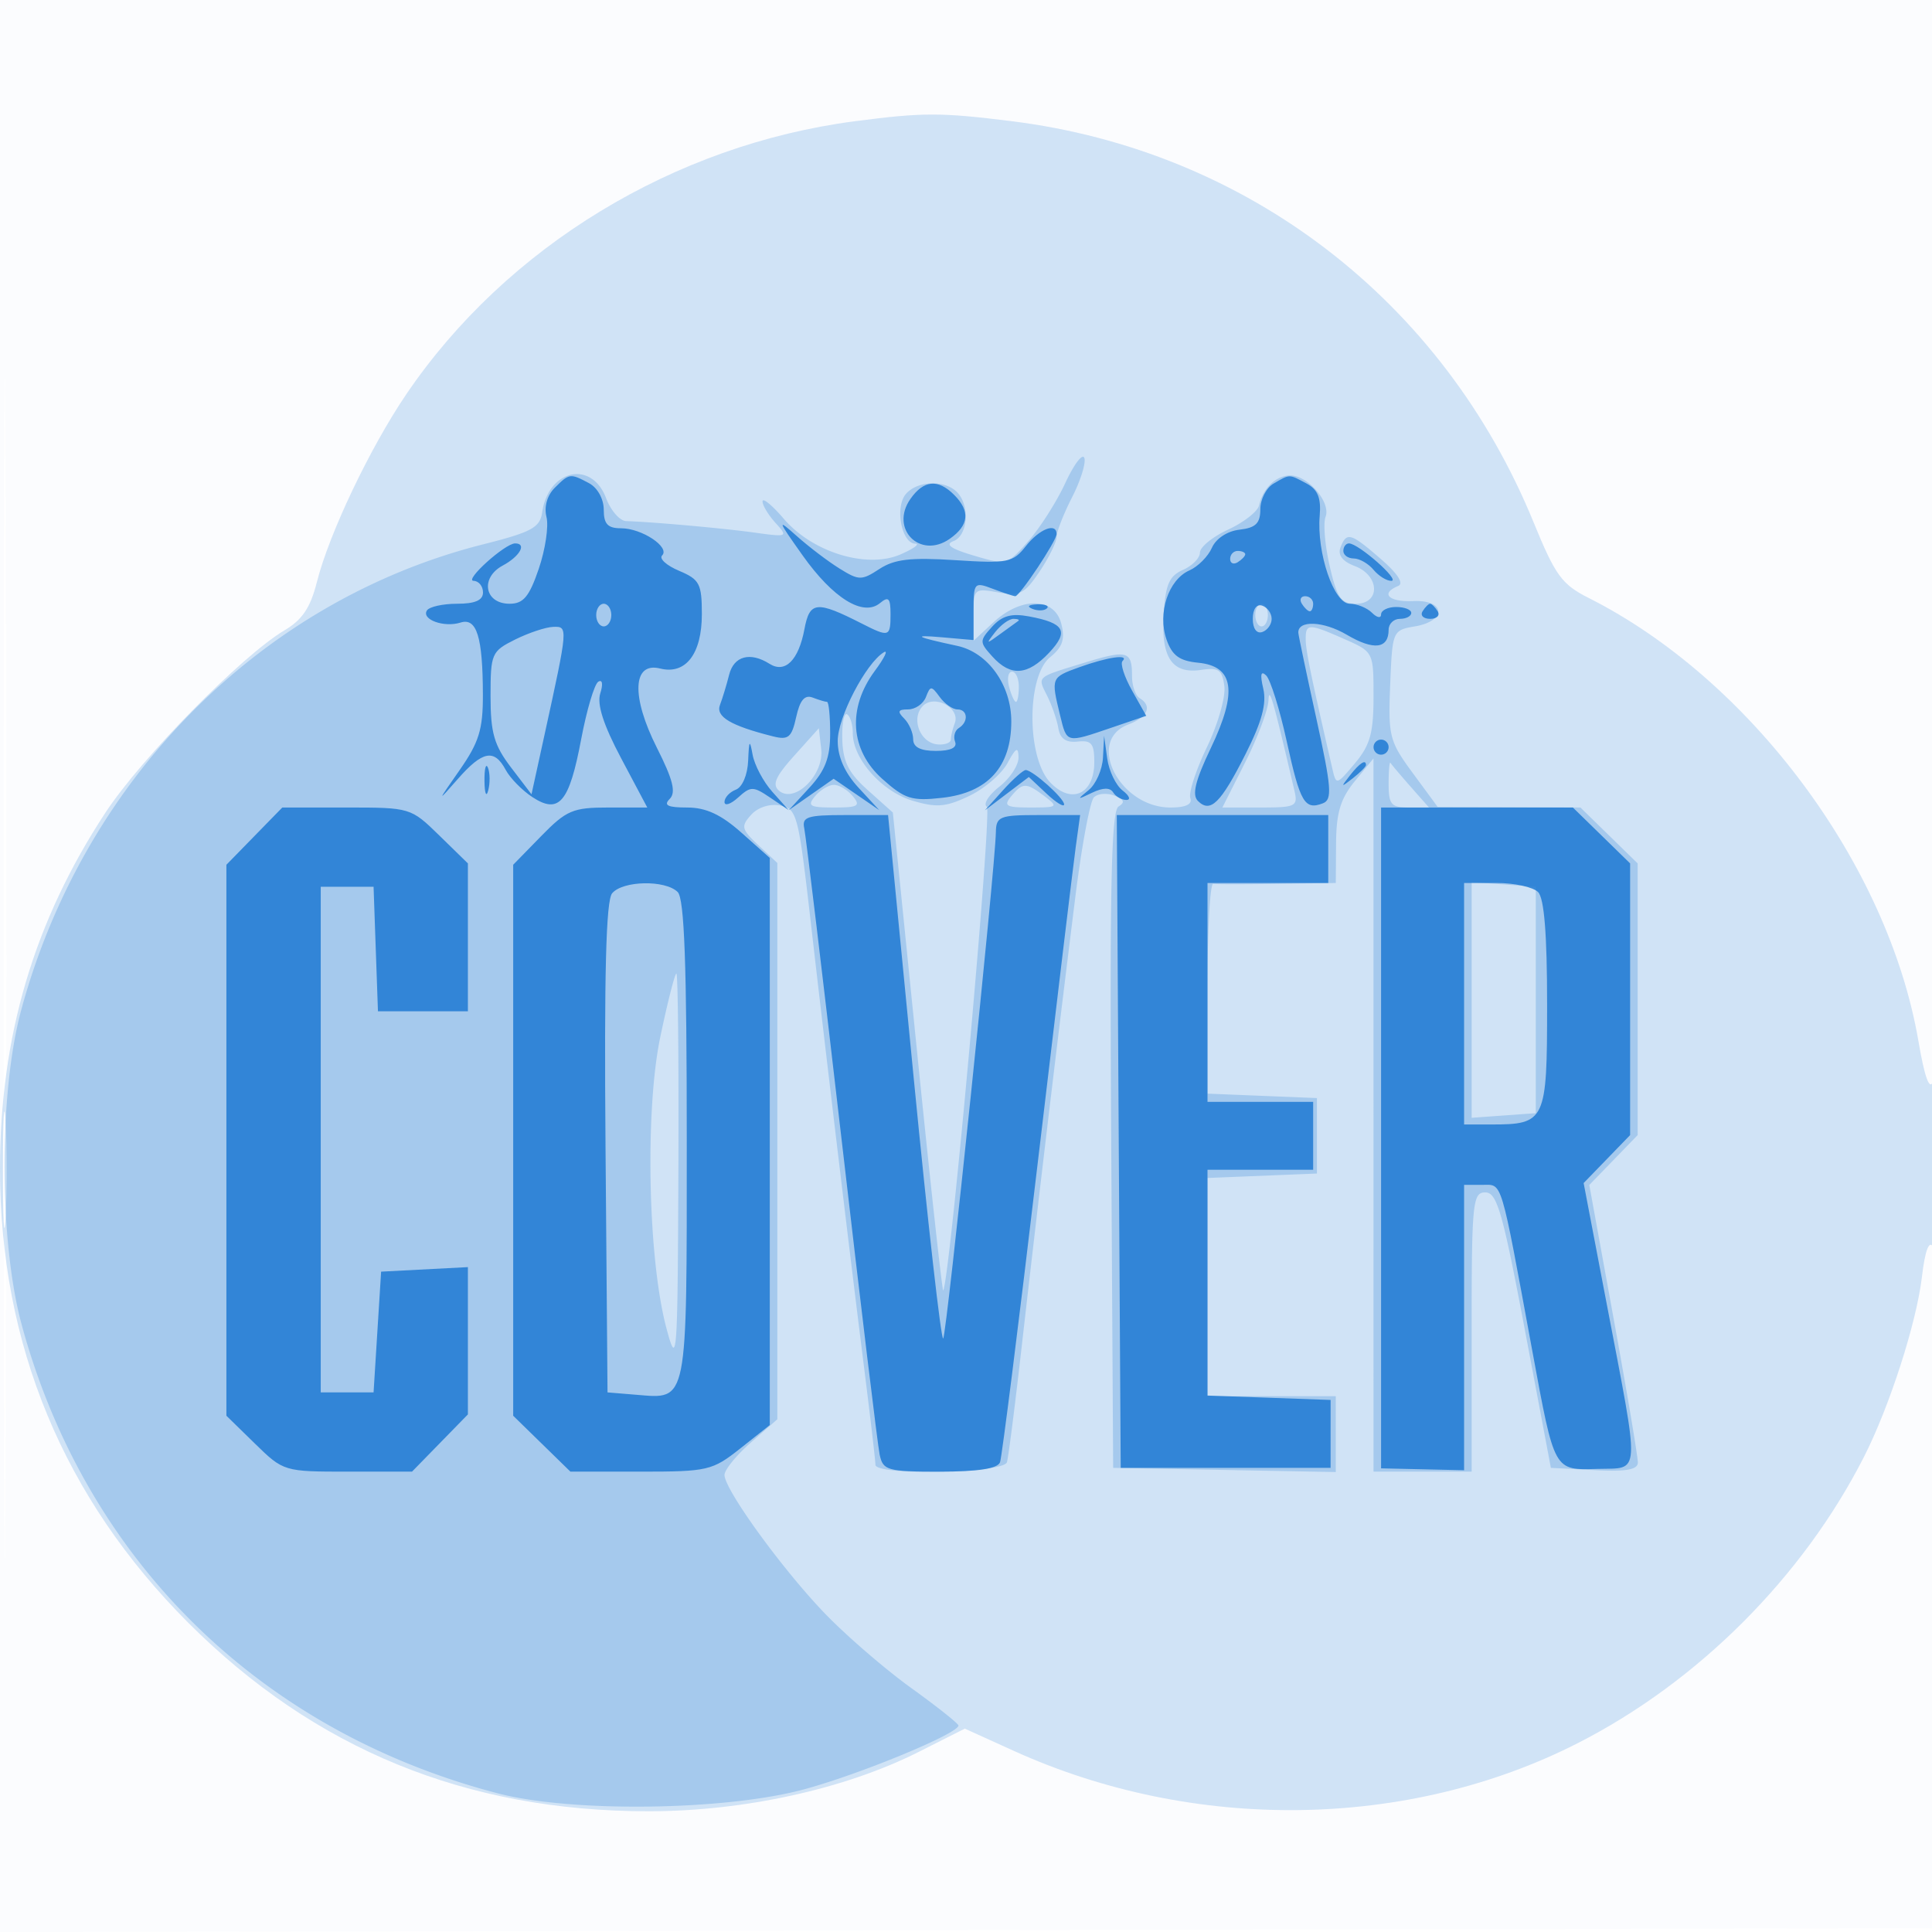 <svg xmlns="http://www.w3.org/2000/svg" width="256" height="256"><path fill-opacity=".016" d="M0 128.004v128.004l128.25-.254 128.25-.254.254-127.75L257.008 0H0v128.004m.485.496c0 70.4.119 99.053.265 63.672.146-35.38.146-92.98 0-128C.604 29.153.485 58.1.485 128.5" fill="#1976D2" fill-rule="evenodd"/><path fill-opacity=".191" d="M113.302 16.061c-23.98 3.121-46.19 16.63-59.453 36.161-4.817 7.094-10.243 18.486-11.857 24.895-.85 3.377-1.94 5.012-4.251 6.377-5.682 3.356-18.993 16.906-23.79 24.216C4.491 122.126 0 137.315 0 154.892c0 23.305 8.428 43.613 24.962 60.146C41.719 231.796 61.76 240 85.937 240c12.651 0 26.05-2.946 35.81-7.873l6.092-3.075 6.504 2.95c23.852 10.814 52.186 10.433 74.676-1.005 15.962-8.118 29.86-22.016 37.978-37.978 3.378-6.641 6.954-17.752 7.667-23.82.405-3.444.926-4.874 1.467-4.021.475.75.815-4.088.783-11.178-.03-6.875-.376-11.684-.77-10.686-.48 1.218-1.12-.55-1.949-5.382-4.01-23.385-22.269-47.911-43.707-58.709-3.533-1.779-4.402-2.975-7.279-10.012-11.998-29.344-37.916-49.257-69.183-53.155-9.392-1.17-11.702-1.17-20.724.005M.385 155c0 6.875.16 9.688.355 6.25.196-3.437.196-9.062 0-12.5-.195-3.437-.355-.625-.355 6.25" fill="#1976D2" fill-rule="evenodd"/><path fill-opacity=".232" d="M141.16 64c-1.145 2.475-3.354 5.943-4.908 7.707-2.796 3.173-2.873 3.194-7.196 1.917-3.077-.908-3.879-1.478-2.713-1.925 1.924-.739 2.206-4.75.457-6.499-1.658-1.658-5.303-1.504-6.789.287-1.455 1.753-.545 6.495 1.258 6.552.677.022-.201.662-1.95 1.423-4.447 1.934-11.647-.264-15.462-4.719-1.526-1.784-2.794-2.828-2.816-2.322-.023.507.744 1.788 1.702 2.848 1.703 1.881 1.638 1.912-2.75 1.304-4.182-.58-13.511-1.415-17.024-1.525-.842-.026-2.04-1.398-2.663-3.048-1.914-5.071-7.632-3.808-8.46 1.869-.298 2.042-1.383 2.632-7.846 4.264-29.445 7.435-52.958 31.166-61.209 61.774-2.954 10.959-2.92 30.551.073 41.593 8.454 31.195 31.532 53.907 63.136 62.137 9.774 2.546 30.069 2.281 40.5-.528 7.417-1.998 20.5-7.402 20.5-8.469 0-.255-2.812-2.489-6.25-4.964-3.437-2.475-8.57-6.902-11.405-9.838-5.657-5.859-13.345-16.459-13.345-18.4 0-.677 1.575-2.614 3.5-4.304l3.5-3.073v-73.712l-2.499-2.348c-2.26-2.123-2.353-2.508-.974-4.03.906-1.002 2.466-1.504 3.85-1.239 2.215.423 2.409 1.157 4.011 15.106 2.109 18.381 5.183 44.056 7.124 59.504.819 6.513 1.488 12.25 1.488 12.75 0 1.469 16.997 1.136 17.426-.342.2-.687 1.102-7.775 2.003-15.75a5648.369 5648.369 0 017.099-59.466c.828-6.582 1.917-12.379 2.421-12.883.504-.504 1.722-.608 2.706-.23 1.303.5 1.454.894.556 1.448-.953.589-1.173 10.621-.972 44.197l.261 43.434 14.75.277 14.75.276V185h-17v-28.912l7.25-.294 7.25-.294v-10l-7.25-.294-7.25-.294v-13.956c0-7.676.338-13.903.75-13.838.412.066 4.238.066 8.5 0L177 117l.036-5.25c.028-4.062.592-5.929 2.495-8.25l2.459-3 .005 47.25L182 195h13v-18.5c0-17.179.129-18.5 1.808-18.5 1.552 0 2.295 2.582 5.25 18.25l3.442 18.25 5.75.3c4.196.219 5.757-.052 5.775-1 .014-.715-1.429-9.283-3.205-19.041l-3.23-17.741 3.205-3.306 3.205-3.307V114.406l-3.792-3.703-3.792-3.703-9.458-.039-9.458-.039-3.293-4.477c-3.106-4.221-3.277-4.888-3-11.704.291-7.167.318-7.232 3.293-7.744 4.247-.731 4.037-3.544-.25-3.35-3.229.147-4.392-1.012-2-1.992.802-.329-.004-1.603-2.25-3.557-4.028-3.504-4.57-3.661-5.374-1.566-.391 1.018.244 1.848 1.893 2.475 3.313 1.26 3.427 4.993.153 4.993-1.972 0-2.504-.762-3.477-4.978-.632-2.737-.88-5.679-.551-6.537.733-1.909-2.316-5.485-4.677-5.485-1.876 0-3.612 1.666-4.135 3.97-.183.804-2.019 2.243-4.082 3.197-2.062.955-3.75 2.326-3.75 3.047 0 .721-1.012 1.756-2.25 2.299-1.81.794-2.31 1.93-2.558 5.815-.37 5.802 1.096 8.004 4.952 7.438 2.339-.344 2.808-.015 3.09 2.164.183 1.414-.856 5.045-2.31 8.07-1.453 3.025-2.443 6.063-2.2 6.75.292.825-.603 1.25-2.633 1.25-6.762 0-11.258-8.845-5.591-11 2.6-.988 3.22-2.437 1.5-3.5-.55-.34-1-1.641-1-2.892 0-3.367-.614-3.541-6.307-1.794-6.497 1.995-6.241 1.763-4.913 4.438.614 1.236 1.271 3.148 1.459 4.248.238 1.389 1.018 1.927 2.552 1.762 1.834-.198 2.209.263 2.209 2.715 0 4.277-3.048 5.665-5.862 2.67-3.115-3.316-3.107-14.042.013-16.568 1.644-1.332 1.993-2.37 1.481-4.41-.888-3.537-5.289-3.643-8.986-.217L129 84.905v-3.498c0-3.4.091-3.481 3.25-2.911 2.867.518 3.515.192 5.5-2.767 1.238-1.844 2.25-3.905 2.25-4.581 0-.675.926-3.043 2.058-5.263 1.133-2.219 1.862-4.563 1.621-5.21-.241-.646-1.374.85-2.519 3.325m25.173 17.5c0 .825.375 1.5.834 1.5.458 0 .833-.675.833-1.5s-.375-1.5-.833-1.5c-.459 0-.834.675-.834 1.5m6.682 3.25c.013 1.507.703 4.856 3.515 17.042.527 2.284.537 2.281 3-.645 2.017-2.398 2.47-4.019 2.47-8.849 0-5.896-.011-5.918-3.836-7.606-4.782-2.109-5.167-2.105-5.149.058M133.71 91c.288 1.1.696 2 .907 2 .21 0 .383-.9.383-2s-.408-2-.906-2c-.499 0-.671.9-.384 2m34.373 1.779c-.046 1.253-1.439 4.965-3.097 8.25L161.971 107h5.034c4.708 0 4.999-.145 4.508-2.25-2.797-11.992-3.357-13.947-3.43-11.971m-45.838.803c-1.567 1.679-.301 4.874 2.005 5.057.963.076 1.75-.224 1.75-.668 0-.444.23-1.408.512-2.141.78-2.033-2.737-3.885-4.267-2.248m-10.636 4.4c.085 2.952.839 4.447 3.403 6.737l3.294 2.944 3.233 31.918c1.777 17.556 3.33 31.694 3.449 31.419.978-2.254 6.502-63.629 5.771-64.111-.51-.336.235-1.526 1.657-2.644 1.421-1.118 2.566-2.868 2.544-3.889-.032-1.472-.335-1.314-1.463.763-.783 1.44-3.079 3.404-5.104 4.365-3.076 1.46-4.306 1.559-7.487.606-4.075-1.221-7.906-5.55-7.906-8.935 0-1.12-.338-2.246-.75-2.502-.412-.255-.701 1.243-.641 3.329m-6.362 2.143c-2.513 2.8-2.968 3.861-2 4.663 2.069 1.715 5.952-2.122 5.569-5.502L108.5 96.5l-3.253 3.625M184 103.833c0 2.766.338 3.167 2.674 3.167h2.675l-2.425-2.75c-1.333-1.513-2.537-2.937-2.674-3.167-.137-.229-.25 1.009-.25 2.75m-76 1.667c-1.069 1.288-.715 1.5 2.5 1.5s3.569-.212 2.5-1.5c-.685-.825-1.81-1.5-2.5-1.5s-1.815.675-2.5 1.5m26 0c-1.07 1.289-.708 1.5 2.569 1.5 3.568 0 3.688-.095 1.872-1.468-2.463-1.863-2.919-1.866-4.441-.032m61 27v15.615l4.25-.308 4.25-.307v-30l-4.25-.307-4.25-.308V132.5m-107.498 4.854c-2.054 9.788-1.644 29.505.804 38.646 1.405 5.248 1.478 4.298 1.583-20.75.061-14.437-.057-26.25-.262-26.25-.204 0-1.161 3.759-2.125 8.354" fill="#1976D2" fill-rule="evenodd"/><path fill-opacity=".82" d="M73.499 64.644c-1.004 1.004-1.427 2.508-1.086 3.865.307 1.222-.153 4.307-1.022 6.856C70.129 79.069 69.352 80 67.523 80c-3.324 0-3.936-3.441-.902-5.065 2.266-1.213 3.227-2.941 1.629-2.93-1.34.009-6.789 4.922-5.5 4.959.688.02 1.25.711 1.25 1.536 0 1.043-1.049 1.5-3.441 1.5-1.893 0-3.69.403-3.994.895-.742 1.201 2.283 2.288 4.452 1.6 2.154-.684 2.95 1.881 2.969 9.558.012 4.604-.517 6.313-3.092 10-2.986 4.276-2.996 4.322-.25 1.188C63.933 99.488 65.493 99.183 67 102c.589 1.1 2.182 2.728 3.54 3.618 3.537 2.318 4.887.721 6.466-7.651.733-3.882 1.754-7.319 2.27-7.638.545-.336.656.311.264 1.545-.462 1.455.414 4.175 2.777 8.625L85.769 107h-5.181c-4.681 0-5.54.367-8.885 3.792L68 114.584v73.01l3.792 3.703L75.584 195h9.314c8.897 0 9.489-.138 13.208-3.084l3.894-3.084v-75.155l-3.75-3.338c-2.711-2.413-4.706-3.338-7.2-3.338-2.587-.001-3.164-.287-2.308-1.143.857-.857.431-2.553-1.703-6.781-3.419-6.773-3.228-11.414.432-10.495 3.387.85 5.529-1.939 5.529-7.202 0-4.032-.299-4.602-3.017-5.745-1.659-.698-2.672-1.613-2.251-2.033C88.825 72.509 85.047 70 82.309 70 80.522 70 80 69.443 80 67.535c0-1.413-.825-2.906-1.934-3.5-2.512-1.344-2.63-1.328-4.567.609m95.251-.564c-.963.561-1.75 2.092-1.75 3.403 0 1.857-.608 2.454-2.75 2.701-1.623.186-3.125 1.17-3.666 2.4-.503 1.147-1.847 2.497-2.986 3-2.787 1.233-4.248 5.662-3.023 9.166.74 2.117 1.705 2.822 4.19 3.063 4.749.461 5.251 3.831 1.68 11.301-2.056 4.303-2.524 6.207-1.721 7.01 1.66 1.66 3.022.323 6.316-6.203 2.167-4.293 2.816-6.692 2.348-8.677-.441-1.874-.32-2.427.384-1.744.567.55 1.796 4.489 2.731 8.754 1.778 8.11 2.367 9.117 4.788 8.188 1.265-.486 1.142-2.069-.873-11.254-1.29-5.878-2.362-10.977-2.382-11.331-.096-1.713 3.324-1.577 6.429.255 3.565 2.103 5.535 1.864 5.535-.671 0-.793.675-1.441 1.5-1.441s1.5-.354 1.5-.786c0-.432-.9-.785-2-.785s-2 .443-2 .985-.54.446-1.2-.214c-.66-.66-1.993-1.2-2.961-1.2-2.089 0-4.391-6.769-3.971-11.677.2-2.334-.26-3.463-1.732-4.25-2.38-1.274-2.186-1.274-4.386.007m-48.118 2.035c-2.765 3.947 1.275 8.039 5.213 5.281 2.553-1.788 2.741-3.667.584-5.825-2.149-2.148-4.036-1.971-5.797.544m-14.295 7.46c4.056 5.72 8.048 8.18 10.275 6.332 1.124-.933 1.388-.653 1.388 1.471 0 3.03-.18 3.09-3.8 1.249-6.011-3.057-6.913-2.969-7.609.742-.774 4.121-2.561 5.894-4.625 4.589-2.565-1.623-4.729-1.037-5.353 1.449-.333 1.324-.877 3.118-1.21 3.986-.604 1.573 1.409 2.769 7.043 4.183 2.02.507 2.458.139 3.051-2.563.491-2.236 1.126-2.988 2.18-2.584.817.314 1.675.571 1.905.571.23 0 .418 1.888.418 4.195 0 3.186-.661 4.914-2.75 7.181l-2.75 2.986 2.979-2.086 2.98-2.086 3.02 2.076 3.021 2.075-2.75-2.975c-1.813-1.962-2.75-4.071-2.75-6.191 0-3.118 3.71-10.259 6.095-11.734.647-.399.113.712-1.187 2.469-3.653 4.941-3.261 10.491 1.008 14.306 2.982 2.664 3.898 2.952 7.944 2.496 6.049-.682 9.14-4.104 9.14-10.122 0-4.818-3.09-9.136-7.165-10.011-5.517-1.184-6.073-1.489-2.085-1.14l4.25.371v-3.88c0-3.752.085-3.848 2.565-2.905 1.411.536 2.745.975 2.964.975.593 0 5.471-7.34 5.471-8.232 0-1.576-2.274-.689-4.063 1.585-1.721 2.188-2.376 2.318-9.371 1.87-5.908-.38-8.061-.129-10.043 1.17-2.352 1.541-2.71 1.537-5.273-.052-1.513-.938-4.046-2.861-5.631-4.273-2.689-2.397-2.641-2.231.718 2.507M178 73c0 .55.62 1 1.378 1 .757 0 1.937.675 2.622 1.5.685.825 1.752 1.484 2.372 1.464 1.207-.038-4.362-4.951-5.622-4.959-.412-.003-.75.445-.75.995m-15 1.059c0 .582.45.781 1 .441s1-.816 1-1.059-.45-.441-1-.441-1 .477-1 1.059M172.5 80c.34.55.816 1 1.059 1s.441-.45.441-1-.477-1-1.059-1-.781.45-.441 1M79 81.5c0 .825.45 1.5 1 1.5s1-.675 1-1.5-.45-1.5-1-1.5-1 .675-1 1.5m57.813-.817c.721.289 1.584.253 1.916-.079.332-.332-.258-.568-1.312-.525-1.165.048-1.402.285-.604.604M166 82c0 1.289.506 1.998 1.25 1.75.688-.229 1.25-1.017 1.25-1.75 0-.733-.562-1.521-1.25-1.75-.744-.248-1.25.461-1.25 1.75m22.5-1c-.34.55.11 1 1 1s1.34-.45 1-1c-.34-.55-.79-1-1-1-.21 0-.66.45-1 1m-57.043 2.047c-1.69 1.868-1.688 2.04.043 3.953 2.419 2.673 4.663 2.52 7.512-.513 2.664-2.835 2.06-3.929-2.65-4.807-2.351-.439-3.581-.096-4.905 1.367m.415.703c-1.269 1.619-1.222 1.64.628.283 1.1-.807 2.188-1.594 2.417-1.75.229-.156-.054-.283-.628-.283s-1.662.787-2.417 1.75m-63.622.995C65.135 86.296 65 86.607 65 92.248c0 4.86.473 6.505 2.713 9.443l2.714 3.557 1.719-7.858c3.143-14.364 3.145-14.397 1.149-14.326-.987.035-3.258.792-5.045 1.681m74.75 3.67c-3.736 1.348-3.746 1.375-2.54 6.335.916 3.768.77 3.732 6.803 1.676l4.62-1.574-1.871-3.33c-1.029-1.832-1.602-3.599-1.274-3.926.961-.961-1.96-.544-5.738.819m-20.308 3.945c-.346.902-1.408 1.64-2.361 1.64-1.346 0-1.464.267-.531 1.2.66.66 1.2 1.898 1.2 2.75 0 1.057.958 1.55 3.011 1.55 1.956 0 2.847-.427 2.544-1.218-.257-.67-.037-1.484.489-1.809 1.323-.818 1.201-2.473-.184-2.473-.627 0-1.679-.738-2.339-1.64-1.112-1.521-1.245-1.521-1.829 0m-23.556 8.421c-.078 1.895-.77 3.525-1.636 3.857-.825.317-1.5 1.048-1.5 1.624 0 .576.813.312 1.806-.587 1.672-1.513 1.988-1.512 4.25.015l2.444 1.649-2.162-2.419c-1.19-1.331-2.366-3.545-2.614-4.92-.376-2.081-.474-1.95-.588.781m47.014-.391c-.083 1.589-.937 3.526-1.9 4.305-1.588 1.284-1.547 1.317.439.357 1.453-.701 2.398-.72 2.809-.055.341.552 1.129 1.003 1.752 1.003s.399-.562-.497-1.25c-.896-.687-1.814-2.6-2.041-4.25l-.412-3-.15 2.89M182 99c0 .55.45 1 1 1s1-.45 1-1-.45-1-1-1-1 .45-1 1m-117.805 4.5c.02 1.65.244 2.204.498 1.231.254-.973.237-2.323-.037-3-.274-.677-.481.119-.461 1.769m114.677-.75c-1.243 1.586-1.208 1.621.378.378.963-.755 1.75-1.543 1.75-1.75 0-.823-.821-.294-2.128 1.372m-45.948 1.938l-2.424 2.688 2.912-2.21 2.913-2.209 2.337 2.196c1.286 1.207 2.338 1.852 2.338 1.432 0-.813-4.107-4.496-5.076-4.552-.316-.018-1.666 1.177-3 2.655m-99.221 6.104L30 114.584v73.01l3.792 3.703C37.564 194.98 37.63 195 46.089 195h8.505l3.703-3.792L62 187.416V167.9l-5.75.3-5.75.3-.5 8-.5 8h-7v-67h7l.29 8.25.291 8.25H62v-19.594l-3.792-3.703C54.436 107.02 54.37 107 45.911 107h-8.505l-3.703 3.792M183 150.782v43.782l5.5.125 5.5.125V157h2.429c2.689 0 2.333-1.183 6.61 22 2.962 16.051 2.826 15.805 8.639 15.638 5.762-.165 5.674 1.463 1.192-22.008l-3.03-15.87 3.08-3.177 3.08-3.178V114.406l-3.792-3.703-3.792-3.703H183v43.782m-76.432-41.032c.21.963 2.436 19.525 4.948 41.25 2.511 21.725 4.781 40.512 5.044 41.75.444 2.091 1.008 2.25 7.99 2.25 5.104 0 7.657-.401 7.962-1.25.246-.687 2.471-18.35 4.944-39.25s4.759-39.912 5.081-42.25l.586-4.25h-5.562c-5.088 0-5.564.191-5.602 2.25-.089 4.854-6.517 66.641-6.981 67.106-.272.272-2.027-15.222-3.9-34.431L117.673 108h-5.743c-4.948 0-5.69.242-5.362 1.75m41.671 41.5l.261 43.25h27.81l.001-4.5.002-4.5-8.157-.29-8.156-.291V155h14v-9h-14v-29h16v-9h-28.021l.26 43.25m-67.131-32.881c-.809.976-1.06 10.689-.872 33.75L80.5 184.5l3.82.315c6.863.565 6.68 1.487 6.68-33.737 0-23.305-.317-31.995-1.2-32.878-1.63-1.63-7.29-1.52-8.692.169M194 133v16h3.566c7.235 0 7.434-.424 7.434-15.835 0-9.373-.383-14.148-1.2-14.965-.66-.66-3.135-1.2-5.5-1.2H194v16" fill="#1976D2" fill-rule="evenodd"/></svg>